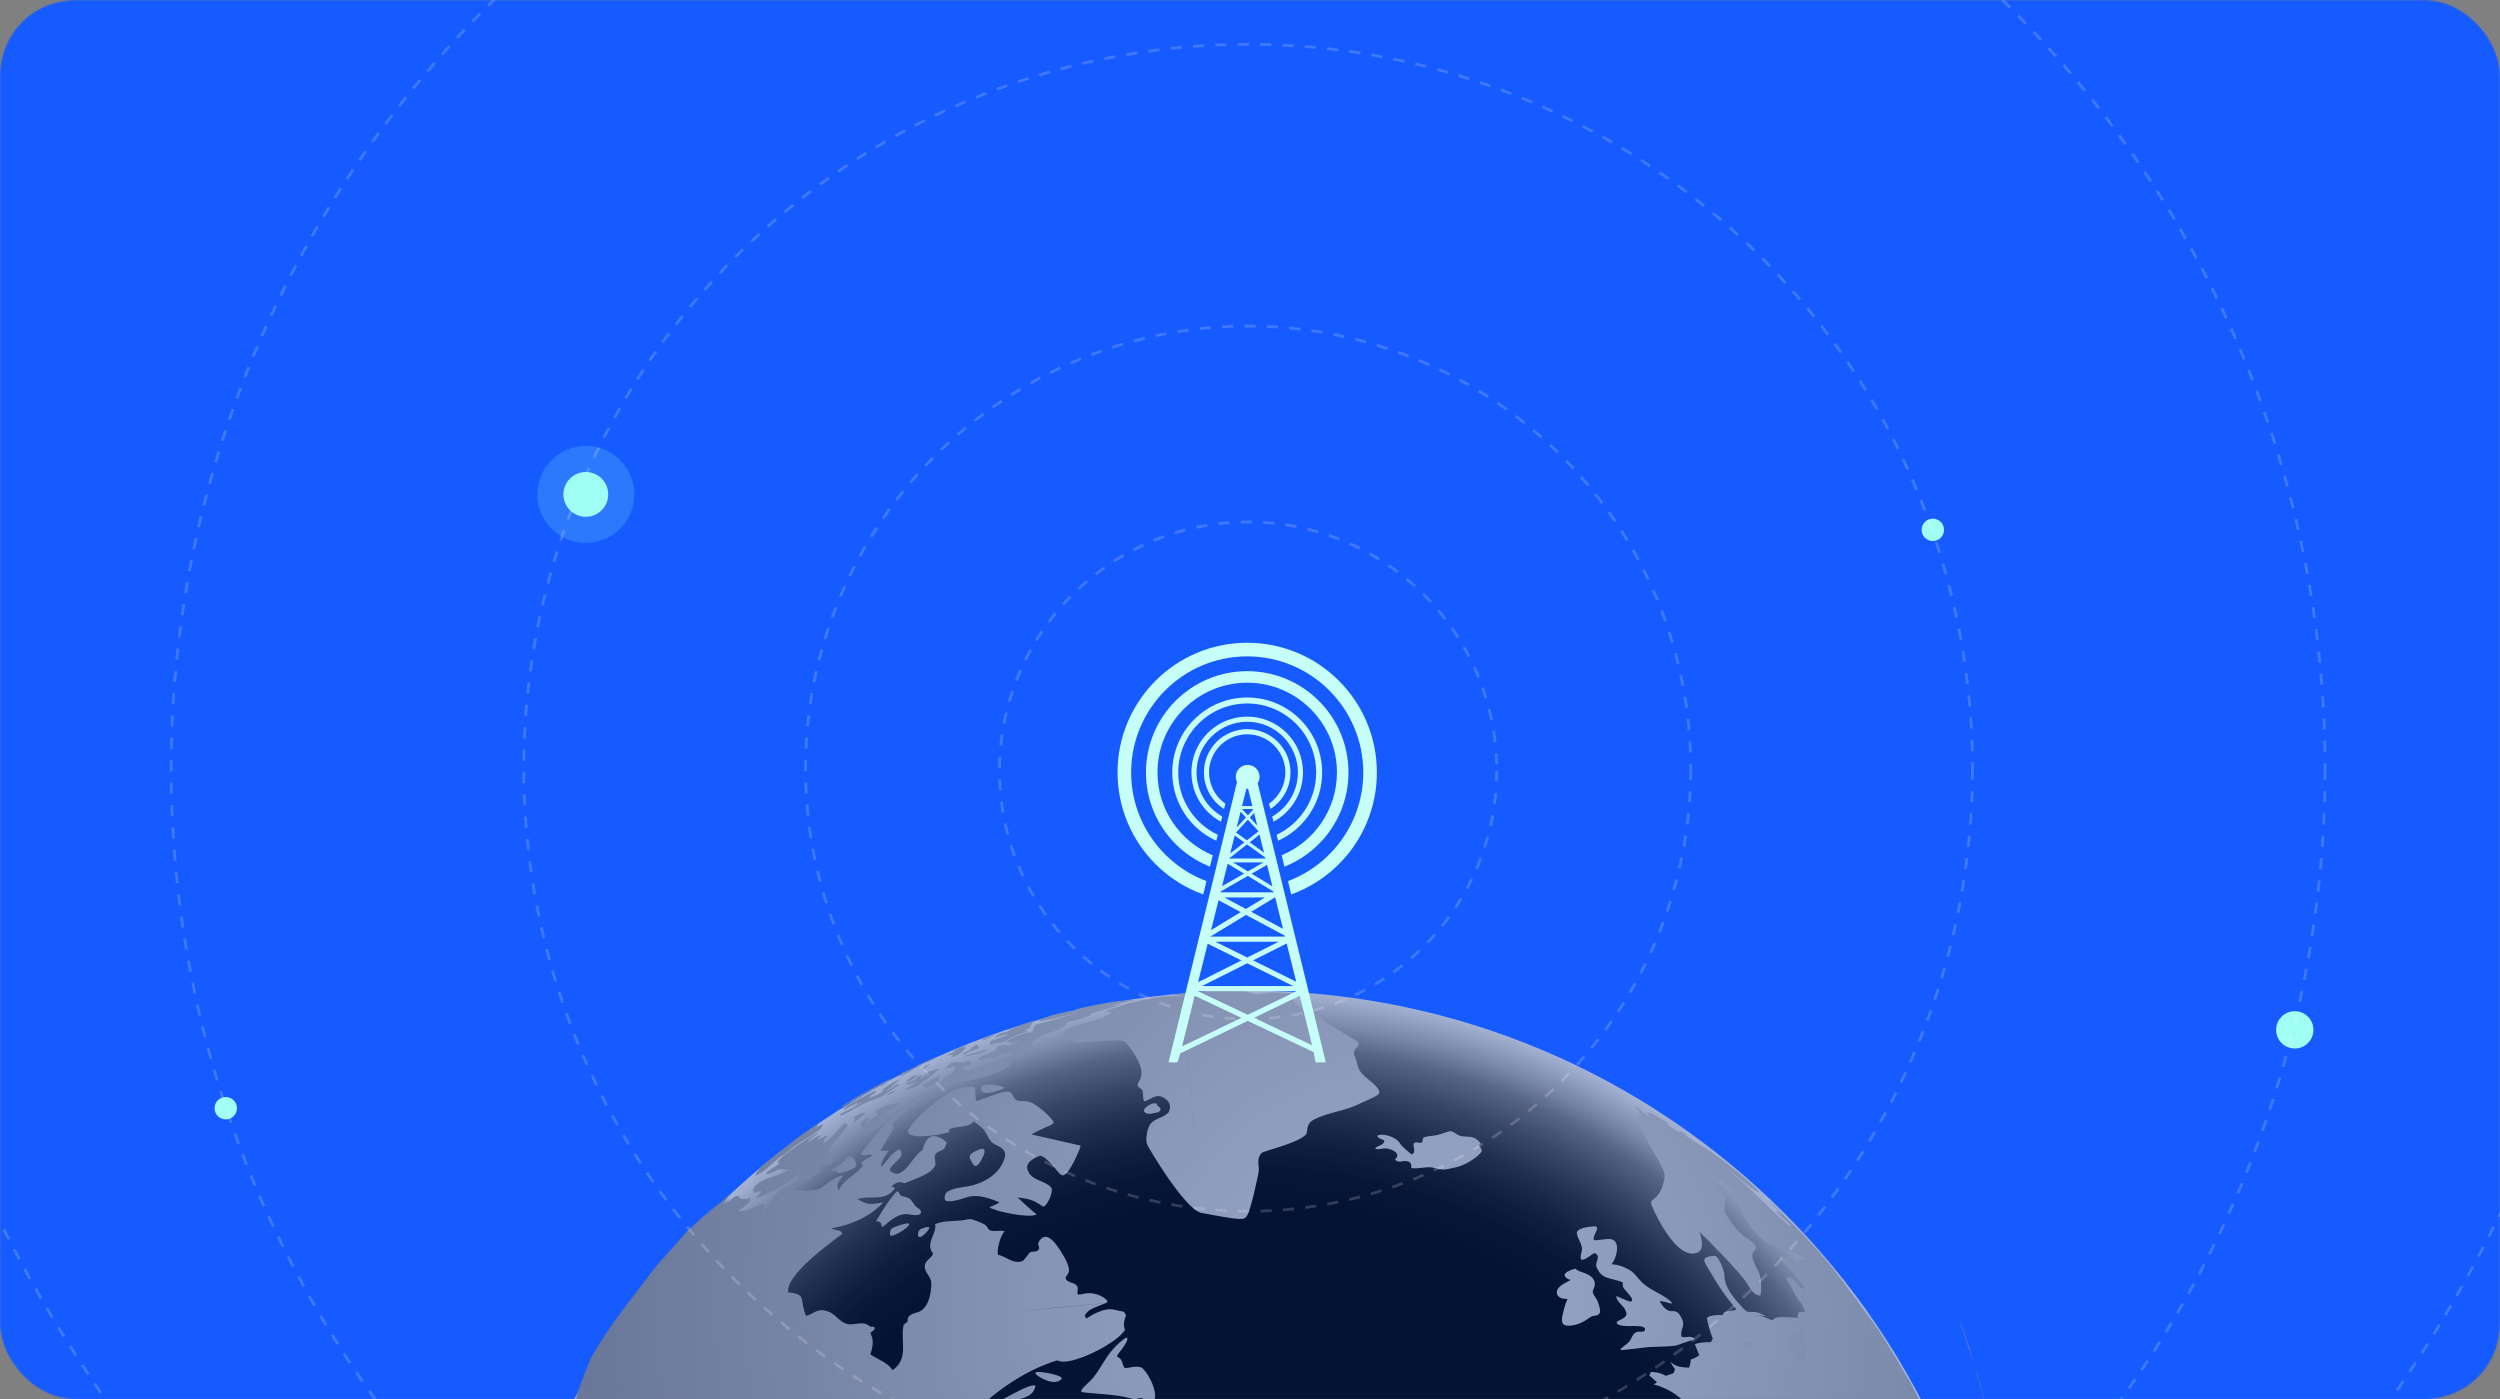 <svg width="1340" height="750" viewBox="0 0 1340 750" fill="none" xmlns="http://www.w3.org/2000/svg">
<rect x="0" y="0" width="1340" height="750" fill="#808080" stroke="none"/>
<mask id="mask0_590_1283" style="mask-type:alpha" maskUnits="userSpaceOnUse" x="0" y="0" width="1340" height="750">
<rect width="1340" height="750" rx="40" fill="#487FFF"/>
</mask>
<g mask="url(#mask0_590_1283)">
<rect width="1340" height="750" rx="40" fill="#155BFF"/>
<g opacity="0.8">
<path style="mix-blend-mode:color-dodge" d="M1075.4 937.699C1075.4 1162.31 893.309 1344.4 668.698 1344.4C444.088 1344.4 262 1162.31 262 937.699C262 713.088 444.084 531.004 668.698 531.004C893.312 531.004 1075.4 713.085 1075.4 937.696V937.699Z" fill="url(#paint0_radial_590_1283)"/>
<g style="mix-blend-mode:color-dodge">
<path d="M491.162 576.219C491.044 576.198 490.866 576.245 490.587 576.329C489.697 576.665 488.383 577.331 488.168 577.475C487.966 577.62 485.651 579.549 485.644 579.565C485.51 579.676 485.378 579.811 485.436 579.861C485.449 579.875 486.551 580.345 489.888 578.02C491.73 576.746 491.525 576.279 491.162 576.215V576.219Z" fill="url(#paint1_radial_590_1283)"/>
<path d="M485.776 574.108C485.682 574.048 485.604 574.122 485.517 574.155C484.949 574.37 483.696 574.965 483.481 575.096C483.229 575.244 483 575.516 483.084 575.573C483.195 575.644 483.743 575.459 484.243 575.187C484.482 575.063 485.715 574.28 485.776 574.108Z" fill="url(#paint2_radial_590_1283)"/>
<path d="M495.558 569.726C496.199 569.578 496.842 569.37 497.487 569.101C497.578 569.064 498.452 568.705 499.849 567.969C499.863 567.955 501.459 567.119 501.711 566.92C501.637 566.898 501.516 566.912 501.348 566.964C501.288 566.984 495.387 569.101 489.977 571.984L492.984 570.805C493.841 570.459 494.624 569.935 495.552 569.726H495.558Z" fill="url(#paint3_radial_590_1283)"/>
<path d="M489.257 573.312C489.227 573.301 489.183 573.285 489.153 573.281C489.281 573.164 489.348 573.11 491.549 572.179C492.305 571.86 493.34 571.423 493.895 571.134C493.989 571.08 494.127 571.003 494.207 570.932C494.063 570.953 493.871 570.983 493.737 571.023C487.278 573.113 482.248 576.454 481.391 577.21C481.905 577.314 488.807 573.947 489.19 573.651C489.17 573.533 489.227 573.422 489.257 573.312Z" fill="url(#paint4_radial_590_1283)"/>
<path d="M495.816 572.693C495.95 572.609 496.092 572.515 496.199 572.411C496.421 572.22 496.602 571.988 496.814 571.793C497.197 571.44 497.61 571.117 498 570.765C498.229 570.556 498.229 570.506 498.235 570.479C498.205 570.452 498.185 570.445 498.02 570.486C496.71 570.916 494.438 572.593 494.297 572.787C494.297 572.798 494.307 572.804 494.307 572.814C494.451 572.886 494.327 573.192 493.938 573.732C494.122 573.712 495.806 572.7 495.813 572.693H495.816Z" fill="url(#paint5_radial_590_1283)"/>
<path d="M479.649 584.589C479.515 584.569 479.374 584.62 479.239 584.653C478.654 584.825 478.14 585.073 478.14 585.073C476.601 585.839 474.807 587.177 474.699 587.342C474.699 587.348 474.713 587.365 474.719 587.382C474.995 587.368 477.895 586.219 479.108 585.345C479.552 585.026 479.965 584.63 479.649 584.586V584.589Z" fill="url(#paint6_radial_590_1283)"/>
<path d="M482.564 591.24C482.406 591.132 482.251 591.014 481.391 591.142C481.243 591.162 481.055 591.196 480.91 591.223C479.512 591.505 478.104 591.781 476.703 592.07C474.979 592.449 469.394 595.107 468.628 596.173C468.635 596.213 468.652 596.26 468.658 596.297C469.112 596.441 469.613 596.206 470.05 596.505C470.732 596.979 470.53 597.278 470.382 597.503C470.13 597.9 466.424 600.652 465.426 601.183C465.009 601.408 464.959 601.401 464.727 601.388C464.448 600.309 465.762 599.943 465.792 599.009C465.096 599.113 461.652 600.954 461.249 601.902C461.205 602.003 461.151 602.161 461.188 602.265C461.403 603.065 461.843 603.787 461.995 604.614C462.062 604.933 462.27 605.222 462.257 605.565C462.257 606.17 461.874 606.718 461.968 607.343C461.988 607.44 462.025 607.581 462.099 607.652C463.147 608.754 472.536 603.25 475.097 600.676C475.658 600.104 477.295 596.845 476.219 596.885C475.04 596.925 474.001 597.497 472.886 597.759C475.08 596.284 477.547 595.272 479.741 593.79C479.761 593.773 482.53 591.424 482.554 591.243L482.564 591.24Z" fill="url(#paint7_radial_590_1283)"/>
<path d="M455.624 590.84C459.704 589.012 463.155 586.125 467.151 584.163C464.455 585.861 463.043 586.783 462.913 586.928L476.607 579.125C476.882 578.967 477.292 578.732 477.696 578.215C477.548 578.174 477.326 578.248 477.178 578.305C474.254 579.613 454.868 590.027 450.738 593.421C452.802 593.158 454.095 591.482 455.843 590.631C455.786 590.695 455.695 590.779 455.628 590.836L455.624 590.84Z" fill="url(#paint8_radial_590_1283)"/>
<path d="M455.66 619.719C455.603 619.719 455.526 619.733 455.475 619.746C455.257 619.827 455.008 619.944 454.555 620.297C452.777 621.675 451.45 623.537 449.511 624.726C446.295 626.692 445.324 627.29 445.176 627.767C445.203 627.784 445.23 627.821 445.253 627.828C445.505 627.861 445.737 627.814 446.52 627.65C447.743 627.391 447.894 627.398 448.123 627.562C448.553 627.851 448.449 628.544 449.013 628.739C449.188 628.802 450.075 628.712 450.959 628.544C456.514 627.512 458.822 625.227 458.836 625.207C459.458 624.461 457.912 621.601 457.905 621.577C457.223 620.408 455.838 619.719 455.654 619.716L455.66 619.719Z" fill="url(#paint9_radial_590_1283)"/>
<path d="M463.454 596.277C463.326 596.267 463.061 596.277 462.499 596.425C459.515 597.224 457.385 599.069 457.277 599.338C457.291 599.355 457.304 599.372 457.321 599.378C457.617 599.385 457.912 599.231 458.208 599.355C458.272 599.563 458.292 599.597 458 600.195C457.818 600.555 457.365 601.526 457.976 601.344C458.981 601.045 461.942 598.441 462.274 598.145C463.692 596.882 464.042 596.327 463.45 596.277H463.454Z" fill="url(#paint10_radial_590_1283)"/>
<path d="M595.87 542.436C593.881 544.876 588.689 546.284 585.896 547.04C585.765 547.07 571.642 551.167 571.037 551.986C567.139 557.225 576.941 558.912 577.059 558.895C601.361 557.114 601.674 557.38 603.381 558.862C603.508 558.973 614.806 571.531 611.133 578.356C609.648 581.131 609.655 581.236 609.732 581.619C609.997 583.084 611.758 583.191 612.269 584.431C613.045 586.33 612.262 588.504 613.321 590.349C616.523 589.596 619.097 586.259 622.915 587.966C629.434 590.866 626.423 596.112 626.376 596.159C623.701 599.325 618.832 599.184 616.426 602.752C615.099 604.711 613.801 610.105 614.803 613.264C615.267 614.756 634.253 646.908 643.35 649.983C638.783 583.134 635.436 552.736 630.825 538.286C634.969 550.992 638.319 575.919 643.35 649.983C666.1 654.352 666.58 653.804 668.032 652.171C670.441 649.476 674.551 628.685 674.585 628.48C675.176 625.418 673.566 622.182 675.311 619.215C676.235 617.679 676.342 617.646 682.031 615.918C693.979 612.3 700.109 609.359 700.423 607.094C700.9 603.592 701.172 601.66 704.398 600.017C712.218 596.055 721.214 595.494 729.017 591.475C732.213 589.821 735.701 588.766 738.658 586.676C738.722 586.632 740.19 585.56 738.369 583.198C735.707 579.764 731.651 577.774 729.084 574.239C727.451 571.978 727.508 569.121 726.375 566.685C725.062 563.835 725.65 563.066 727.249 561.449C729.464 559.205 727.931 558.291 723.371 555.609C708.495 546.821 708.367 546.616 707.097 544.641C707.177 544.452 707.275 544.21 707.355 544.022C707.584 543.935 707.893 543.824 708.118 543.733C703.773 539.479 694.945 542.849 692.832 534.771C692.385 534.546 691.787 534.247 691.343 534.042C691.41 533.665 691.541 533.161 691.659 532.798C691.847 532.751 692.089 532.688 692.257 532.644C690.305 532.378 684.676 532.022 684.616 532.015C680.848 531.797 676.083 532.614 675.173 532.782C671.913 533.366 669.151 531.229 666.016 531.122C661.613 530.967 651.929 530.95 648.068 531.138C643.332 531.403 640.689 531.72 640.14 532.089C640.14 532.089 640.124 532.089 640.11 532.096C634.955 532.376 631.146 532.753 628.681 533.225H628.665C628.594 533.242 628.493 533.182 628.449 533.269C628.46 533.303 628.493 533.289 628.513 533.292C628.591 533.306 628.681 533.316 628.762 533.329C631.773 533.551 633.731 533.777 634.636 534.008C634.385 534.035 632.577 534.022 629.212 533.968C627.142 533.944 626.369 533.934 623.916 534.166C605.783 536.192 592.758 542.036 592.627 542.097C593.053 542.325 594.133 542.438 595.867 542.436H595.87Z" fill="url(#paint11_radial_590_1283)"/>
<path d="M527.251 619.108C528.179 616.641 527.769 615.525 526.038 615.798C525.988 615.808 520.816 617.179 519.858 619.487C519.321 620.815 521.478 624.266 522.338 624.804C524.449 626.148 527.224 619.185 527.251 619.108Z" fill="url(#paint12_radial_590_1283)"/>
<path d="M564.094 545.83C562.948 546.304 561.769 546.714 560.589 547.147C564.316 546.274 576.333 542.974 578.272 542.426C570.224 545.098 563.862 547.208 557.078 548.646C555.495 548.982 555.018 549.362 554.406 549.832C554.406 550.296 553.754 552.601 552.601 553.657C549.013 552.571 539.697 557.968 539.335 558.281C540.158 558.643 541.126 558.492 541.912 558.976C541.875 559.094 541.815 559.258 541.784 559.383C542.984 559.225 543.438 559.174 547.42 557.699C540.564 561.433 539.768 560.545 539.24 559.961C534.045 560.085 533.743 562.061 533.608 563.012C530.658 564.958 526.817 565.163 524.199 567.74C524.266 567.854 524.371 567.999 524.451 568.11C525.278 568.153 525.869 568.18 531.286 567.118C535.282 566.325 538.824 563.493 543.219 564.46C543.004 564.976 542.59 565.466 541.976 565.932C544.899 566.514 554.251 561.977 553.401 559.668C553.092 559.578 552.669 559.477 552.349 559.406C553.045 558.425 559.228 554.503 560.63 554.174C568.98 552.161 571.91 549.026 571.988 548.32C571.86 548.28 571.692 548.223 571.558 548.172C579.297 546.153 582.825 545.229 585.228 543.639C584.813 543.61 584.158 543.675 583.262 543.834C583.343 543.807 600.78 538.38 601.677 538.115C597.167 538.76 596.892 538.793 595.188 538.914C599.516 537.762 603.962 537.11 608.307 536.001C604.107 536.011 597.114 536.875 597.063 536.888C596.892 536.908 580.086 539.778 576.46 541.173C576.608 541.384 576.897 541.616 577.139 541.72C576.437 541.932 575.839 542.12 574.071 541.902C572.841 541.751 558.395 545.262 556.91 547.053C557.652 547.403 557.84 547.487 564.104 545.837L564.094 545.83Z" fill="url(#paint13_radial_590_1283)"/>
<path d="M496.501 574.935C496.168 575.409 495.957 575.953 495.59 576.387C495.066 576.988 494.999 577.042 493.201 578.436C493.379 577.993 493.614 577.408 493.799 576.961C493.87 576.736 494.014 576.521 494.014 576.266C493.866 576.192 492.401 576.346 490.886 577.912C491.05 577.912 491.225 577.899 491.39 577.889C491.39 577.936 491.39 578.006 491.38 578.05C489.636 579.522 487.31 579.76 485.388 580.849C485.684 581.004 485.986 580.661 486.295 580.856C486.13 581.19 486.056 581.389 486.074 581.454C486.295 581.524 488.269 580.946 491.995 579.72C490.234 580.698 485.543 583.289 485.18 584.448C485.203 584.478 485.223 584.509 485.23 584.526C485.254 584.536 491.558 582.197 492.354 581.76C492.715 581.558 494.081 580.422 496.454 578.352C496.477 578.403 496.565 578.557 496.44 578.9C496.434 578.93 496.41 578.964 496.39 578.991C497.479 577.956 499.457 576.251 502.325 573.876C503.249 573.117 503.316 573.06 503.454 572.814C503.265 572.77 503.054 572.772 502.819 572.821C502.775 572.831 497.217 574.475 496.656 574.807C496.598 574.837 496.528 574.881 496.498 574.928L496.501 574.935Z" fill="url(#paint14_radial_590_1283)"/>
<path d="M557.451 619.517C560.046 619.299 565.765 626.504 565.825 626.581C567.186 628.355 568.608 630.193 569.895 629.952C573.477 629.276 578.824 615.603 578.874 615.465C579.008 615.045 579.133 614.46 579.099 614.016L552.925 608.082C553.657 607.507 554.356 606.973 560.647 604.177C563.409 602.957 564.784 602.342 564.696 601.623C564.481 599.751 555.287 591.041 550.825 590.319C548.842 590.003 546.742 590.604 544.826 589.66C542.79 588.662 543.042 585.355 540.253 585.14C537.692 584.935 532.181 587.012 528.159 588.528C524.072 590.063 524.035 590.057 523.393 590.02C523.128 589.361 522.832 588.682 522.594 582.734C520.94 582.079 515.765 582.959 514.226 583.242C506.349 585.097 482.867 604.779 487.282 607.786C491.658 610.777 506.726 607.699 508.752 606.718C508.45 605.457 508.255 604.624 514.824 603.905C520.399 603.3 521.226 601.946 521.78 601.049C523.135 601.764 526.724 604.873 526.744 604.896C528.659 606.946 529.466 609.725 531.257 611.869C533.515 614.568 538.71 614.275 538.761 619.228C538.761 619.336 537.635 630.445 522.15 635.086C517.516 636.471 512.489 636.205 508.093 638.547C506.148 639.576 506.087 642.856 506.642 643.343C507.489 644.106 510.231 644.442 518.37 641.689C522.516 640.285 528.276 641.202 535.649 644.442C535.051 645.071 533.265 645.943 530.292 647.056C532.732 649.21 551.644 653.145 555.506 651.008C555.403 650.618 555.024 650.264 554.37 649.946C554.036 649.785 551.067 647.092 545.461 641.868C552.021 642.577 554.094 643.417 557.824 645.944C558.55 646.441 559.071 646.797 559.427 646.69C561.534 646.038 565.049 638.101 563.352 636.34C559.686 632.526 552.851 633.023 550.757 627.065C549.033 622.165 557.364 619.521 557.455 619.517H557.451Z" fill="url(#paint15_radial_590_1283)"/>
<path d="M471.922 582.237C472.147 582.412 473.626 581.706 474.808 580.963C475.047 580.812 475.46 580.547 475.534 580.443C475.528 580.436 475.511 580.426 475.507 580.426C475.447 580.433 475.39 580.446 475.326 580.473C474.782 580.678 471.952 581.995 471.922 582.237Z" fill="url(#paint16_radial_590_1283)"/>
<path d="M616.729 596.969L620.725 596.172C620.725 596.172 621.766 595.712 622.028 594.959C622.19 594.479 622.015 594.166 621.844 593.897C621.487 593.299 620.768 593.108 620.338 592.58C620.073 592.251 620.056 591.935 620.056 591.757C620.056 591.703 620.036 591.629 619.992 591.592C619.992 591.592 619.481 591.253 618.07 591.417C616.279 591.8 611.167 594.774 613.957 596.482C614.562 596.855 615.62 597.177 616.729 596.965V596.969Z" fill="url(#paint17_radial_590_1283)"/>
<path d="M538.35 583.161C538.38 583.148 538.407 583.114 538.434 583.094C538.017 582.459 532.453 580.806 528.339 581.437C524.734 582.039 525.86 584.468 526.706 585.161C529.445 587.395 538.259 583.208 538.35 583.161Z" fill="url(#paint18_radial_590_1283)"/>
<path d="M510.262 564.427C509.126 564.857 507.244 565.643 506.848 565.939C507.032 565.922 507.204 565.862 507.365 565.808C509.139 565.237 510.894 565.374 510.894 565.381C510.732 566.01 509.865 565.989 509.717 566.635C509.946 566.937 512.96 565.717 513.172 565.606C514.257 565.028 517.766 561.98 517.766 561.369C517.299 561.214 516.926 561.617 516.482 561.611C516.879 560.838 517.853 560.882 518.35 560.253C518.297 560.237 518.191 560.252 518.034 560.297C514.882 561.325 510.709 563.237 510.191 563.587C510.894 563.788 511.515 563.278 512.204 563.335C512.298 563.597 511.932 563.802 510.262 564.427Z" fill="url(#paint19_radial_590_1283)"/>
<path d="M495.1 581.121C494.34 581.655 494.085 581.84 495.254 582.559C496.256 583.181 498.776 582.617 500.937 580.775C502.173 579.713 504.714 577.112 503.548 577.005C503.407 576.998 503.208 577.038 503.067 577.072C501.054 577.626 495.439 580.889 495.1 581.121Z" fill="url(#paint20_radial_590_1283)"/>
<path d="M529.451 562.32C529.437 562.296 529.407 562.266 529.4 562.249C529.309 562.256 529.199 562.28 529.125 562.3C529.044 562.327 528.946 562.347 528.873 562.374C527.253 562.858 525.687 563.493 524.081 563.98C522.219 564.544 520.297 564.917 518.435 565.495C517.111 565.909 516.295 566.194 516.016 566.366C516.52 566.483 521.943 565.59 524.857 564.773C526.309 564.36 526.994 564.094 528.967 562.713C529.138 562.595 529.309 562.474 529.454 562.316L529.451 562.32Z" fill="url(#paint21_radial_590_1283)"/>
<path d="M515.977 565.159C516 565.173 516.014 565.199 516.03 565.213C516.628 565.142 522.2 562.814 523.8 562.061C524.509 561.732 524.646 561.597 524.667 561.298C524.667 560.945 524.139 561.106 524.119 560.774C524.119 560.619 524.22 560.451 524.119 560.287C524.119 560.266 524.112 560.243 524.089 560.223C524.089 560.223 524.021 560.122 523.853 560.071C523.578 559.984 523.45 560.024 523.104 560.129C522.902 560.213 522.6 560.354 522.254 560.606C521.031 561.463 520.227 562.854 518.762 563.398C516.944 564.064 516.333 564.292 515.98 565.163L515.977 565.159Z" fill="url(#paint22_radial_590_1283)"/>
<path d="M528.899 556.789C532.834 554.826 532.858 554.782 532.915 554.675C532.77 554.658 532.633 554.715 532.508 554.745C532.471 554.759 528.54 556.019 527.39 556.574C526.073 557.229 526.523 557.672 526.523 557.672C526.796 557.814 527.713 557.373 528.896 556.789H528.899Z" fill="url(#paint23_radial_590_1283)"/>
<path d="M537.396 554.964C539.09 554.456 539.608 554.319 540.172 554.547C540.172 554.604 540.152 554.678 540.128 554.742C539.638 555.044 539.083 555.229 537.413 555.764C532.863 557.212 531.704 557.729 531.415 557.914C530.393 558.549 530.299 559.759 530.733 559.957C530.818 559.991 531.829 559.729 533.767 559.171C534.923 558.835 536.163 559.114 537.319 558.691C540.132 557.679 542.534 555.844 545.246 554.631C546.947 553.882 548.808 553.66 550.455 552.827C550.573 552.769 550.724 552.665 550.811 552.575C550.753 552.516 550.314 552.395 549.494 552.212C549.474 552.175 549.467 552.128 549.443 552.094C549.716 551.919 550.011 551.795 550.3 551.657C552.626 550.568 552.639 550.478 552.683 550.239C552.431 550.179 552.149 550.252 551.93 550.061C552.286 549.56 553.17 549.406 552.985 548.555C553.489 547.971 554.279 547.762 554.74 547.134C554.592 547.134 554.38 547.114 554.242 547.137C551.423 547.84 541.187 551.681 540.186 552.329C540.733 552.42 541.221 552.175 541.748 552.094C540.985 552.732 538.885 553.213 537.978 553.411C534.866 554.117 533.297 555.888 533.283 555.905C533.606 556.093 537.01 555.078 537.396 554.964Z" fill="url(#paint24_radial_590_1283)"/>
<path d="M504.948 581.259C505.207 581.256 533.707 578.329 541.258 570.838C543.311 568.809 538.257 568.513 538.203 568.513C535.578 568.442 522.779 572.858 520.12 573.933C517.755 574.891 515.9 572.686 516.401 572.115C516.626 571.86 517.005 571.735 517.882 571.483C522.5 570.183 520.215 568.718 519.717 568.694C518.511 568.63 517.483 569.346 516.33 569.484C514.976 569.649 513.672 569.145 512.328 569.286C511.931 569.329 510.574 569.507 509.723 569.729C509.014 570.018 506.78 572.354 506.8 572.922C507.378 572.905 507.421 572.905 508.557 572.518C509.828 572.075 511.592 571.47 511.958 571.709C512.67 572.172 510.395 575.072 510.281 575.193C508.89 576.49 506.934 576.978 505.654 578.436C503.154 581.292 504.162 581.276 504.952 581.259H504.948Z" fill="url(#paint25_radial_590_1283)"/>
<path d="M1075.39 933.361C1074.75 922.016 1074.21 906.86 1073.04 895.559C1072.54 892.158 1072.08 889.047 1071.65 886.13C1068.93 877.151 1068.69 875.709 1063.36 843.943C1063.43 844.061 1063.52 844.232 1063.58 844.35C1054.89 815.529 1050.48 800.421 1050.34 799.028C1050.4 799.098 1050.45 799.156 1050.51 799.219C1045.93 785.69 1043.8 781.073 1037.58 767.601L1023.65 740.331C1019.81 735.254 1015.36 730.768 1008.8 726.57C1014.92 730.462 1019.84 734.931 1023.65 740.331C1018.28 731.564 1011.41 719.709 1005.7 711.173C981.236 677.781 980.769 677.139 965.604 660.821L949.406 644.428L949.366 644.378C948.751 643.817 948.15 643.266 947.521 642.731C948.22 643.676 948.486 644.032 955.22 651.015C953.997 650.316 952.962 649.372 951.823 648.562C953.714 652.009 957.125 653.945 959.787 656.633C959.602 656.761 959.35 656.926 959.175 657.053C947.871 647.836 938.253 636.753 926.838 627.67C932.544 631.219 937.04 636.478 943.247 639.334C941.788 636.679 924.442 621.675 913.016 614.779C904.814 609.823 903.923 608.993 903.059 608.196C903.533 608.344 904.141 608.576 904.585 608.788C903.688 608.062 903.187 607.659 900.899 606.288C900.724 606.429 900.489 606.617 900.307 606.758C899.578 606.479 898.18 605.948 892.709 602.235C893.2 602.423 893.842 602.652 894.336 602.793C893.405 600.609 883.388 596.018 882.642 595.8C882.951 596.566 883.661 597.599 884.772 598.898C881.287 597.685 879.533 594.012 876.072 592.775C876.724 594.358 878.448 595.104 879.113 596.667C878.275 598.504 877.926 599.981 878.065 601.099C878.394 603.613 886.459 617.814 886.533 617.938C892.548 627.179 892.309 630.405 892.266 630.748C891.486 636.474 889.52 640.463 886.368 642.715C884.638 643.961 884.671 644.563 885.605 646.828C885.733 647.134 898.352 676.675 910.009 671.281C913.752 669.541 911.887 663.354 910.983 660.37C911.948 661.066 932.809 681.81 936.704 688.356C938.552 691.468 940.306 694.401 943.509 694.418C944.157 693.255 944.48 685.056 942.46 681.296C937.81 672.676 938.885 671.698 941.224 669.537C941.308 667.464 941.062 666.688 935.01 662.686C932.217 660.837 928.923 656.853 925.131 650.733C922.963 647.234 926.552 642.825 923.346 639.495C917.768 633.695 914.895 630.629 914.727 630.298C914.579 629.979 914.404 629.542 914.253 629.219C914.381 629.021 914.549 628.762 914.676 628.574C917.785 629.606 928.179 636.478 928.941 638.628C928.683 638.655 928.343 638.682 928.091 638.712C933.468 650.713 938.699 659.08 943.784 663.811C950.441 670.015 960.563 669.07 967.264 675.21C966.104 675.045 965.136 674.41 964.071 674.003C963.876 674.121 963.618 674.282 963.419 674.403C963.826 675.203 964.374 675.912 964.854 676.668C960.97 675.549 957.256 673.859 953.207 673.335C957.623 679.41 963.933 683.95 967.375 690.816C963.03 690.648 962.727 684.32 958.036 684.686C957.902 684.905 957.72 685.2 957.569 685.419C957.619 685.496 962.868 695.134 963.409 695.816C964.125 696.713 967.674 701.277 967.425 703.306C965.648 703.145 964.588 703.108 964.243 703.195C963.873 704.019 963.745 704.929 963.399 705.759C963.53 705.941 963.718 706.179 963.853 706.361L963.765 706.347C955.573 705.774 951.45 705.881 951.396 706.67C950.892 706.983 950.213 707.396 949.695 707.712C947.155 706.24 943.919 705.329 940.535 704.634L946.463 705.672C945.465 704.919 942.796 702.92 938.008 703.152C936.381 703.232 936.005 703.253 931.431 698.01C928.071 694.163 924.116 688.564 924.321 683.759C924.398 681.773 921.404 673.395 919.173 673.153C918.9 673.147 912.526 673.11 913.625 676.221C914.092 677.555 922.268 691.837 928.071 698.538C930.427 701.246 930.538 701.613 930.598 701.787C930.302 702.11 930.242 702.181 928.494 702.513C927.268 702.725 925.618 702.997 924.385 703.192C924.018 703.696 923.541 704.372 923.175 704.872C918.836 704.747 916.073 705.265 914.888 706.428C915.221 708.213 915.842 711.516 918.023 717.575C917.708 718.136 917.291 718.868 916.975 719.423C913.352 719.34 910.518 719.678 908.473 720.438C908.491 720.635 909.277 722.644 910.832 726.466C909.572 727.33 907.717 728.244 906.249 728.714C906.215 730.055 905.862 731.86 905.294 733.083C899.027 732.77 898.022 732.021 895.294 730.025C895.966 731.231 896.974 732.767 897.787 733.873C897.595 734.484 897.327 735.311 897.135 735.926C895.878 736.46 894.154 737.092 892.827 737.418C890.802 736.116 888.157 735.424 884.893 735.341C884.634 735.912 884.278 736.679 884.023 737.253C885.246 738.329 886.879 739.774 888.116 740.862C887.612 741.222 886.929 741.702 886.429 742.062C915.789 750.214 911.178 779.712 911.014 779.978C897.337 779 884.157 774.91 870.554 773.526C871.226 774.702 872.278 776.177 873.185 777.172C873.165 777.528 874.687 813.975 879.372 815.353C878.527 822.849 878.027 826.941 877.87 827.628C887.373 826.889 889.352 826.734 893.432 827.659C894.476 831.942 895.027 834.129 895.085 834.218L917.355 826.832C923.501 826.059 925.047 818.273 921.727 813.031C925.272 798.389 925.447 798.319 934.614 794.71C934.701 786.833 935.075 782.622 935.736 782.078C939.98 778.543 943.29 784.192 947.262 784.208C950.882 777.787 953.886 773.62 959.545 778.499C959.827 778.738 990.897 814.425 993.962 824.426C996.271 831.977 995.206 832.131 982.086 833.929C984.654 838.288 992.598 845.173 992.658 845.203C993.781 841.648 991.566 838.22 992.228 834.682C992.82 834.752 993.596 834.863 994.174 834.941C995.82 832.494 996.482 829.571 998.008 827.071C996.704 822.534 996.073 819.445 996.113 817.802C996.704 817.651 997.494 817.44 998.095 817.285C998.889 818.374 999.947 819.822 1000.76 820.894C1000.32 818.761 996.599 813.482 989.587 805.056C989.738 804.455 989.93 803.645 990.067 803.033C985.128 800.832 981.216 799.095 968.043 772.168C968.668 771.17 969.959 770.081 971.061 769.658L1000.93 804.754C1001.01 804.87 1004 813.453 1009.93 830.502L1019.39 852.186C1019.57 850.93 1019.67 849.246 1019.67 847.982C1019.66 842.831 1017.69 838.062 1016.69 833.099C1014.54 822.366 1013.99 816.599 1015.04 815.8C1017.92 816.418 1023.96 820.017 1025.23 824.701C1025.84 823.603 1026.54 822.067 1026.95 820.881C1027.59 820.837 1028.44 820.787 1029.07 820.75C1031.03 806.085 1020.56 793.406 1022.38 778.768C1023.45 778.391 1025.14 778.489 1026.17 778.963C1025.91 779.5 1025.57 780.233 1025.32 780.774C1027.17 782.931 1027.92 783.489 1030.08 784.783C1030.49 786.504 1030.47 788.698 1030.01 791.366C1031.93 793.53 1032.82 796.329 1034.48 798.648C1041.55 794.562 1031 787.344 1033.09 781.379C1036.24 780.707 1036.78 781.745 1037.69 784.175C1037.38 784.743 1036.96 785.499 1036.65 786.07C1037.39 787.244 1038.3 789.935 1039.37 794.142C1039.03 794.649 1038.56 795.331 1038.21 795.839C1043.31 808.393 1054.83 818.175 1054.36 833.146C1053.85 833.435 1053.13 833.838 1052.59 834.127C1046.5 830.041 1046.82 816.532 1036.93 819.12C1036.84 820.289 1036.23 821.879 1035.43 822.729C1034.25 822.336 1032.66 821.882 1031.46 821.61C1031.72 822.729 1032.52 824.147 1033.36 824.94C1031.08 826.872 1028.02 825.699 1025.57 826.926C1025.37 828.267 1025.26 830.092 1025.31 831.446C1025.88 831.614 1026.63 831.836 1027.19 831.997C1028.18 839.497 1030.01 853.453 1039.26 861.236C1039.69 860.799 1040.26 860.218 1040.69 859.784C1040.67 859.176 1040.64 858.369 1040.61 857.765C1043.62 860.285 1044.61 864.502 1048.11 866.616C1048.54 865.45 1048.92 863.807 1049.03 862.567C1049.87 863.427 1051.25 864.378 1052.37 864.825C1053.9 893.227 1054.14 897.592 1051.03 905.257C1046.95 904.921 1046.28 904.038 1044.97 900.039C1043.85 900.069 1042.28 900.691 1041.5 901.504C1027.93 900.506 1029.17 880.773 1014.99 880.542C1012.35 885.253 1014.44 890.71 1012.62 895.546C1012.03 895.784 1011.27 896.094 1010.68 896.332C1007.75 894.178 976.609 865.853 974.381 862.157C973.692 861.004 974.62 858.917 975.339 857.781C976.47 855.982 976.603 849.492 975.739 838.311C972.358 836.083 971.666 835.714 969.629 834.615C967.804 836.006 963.091 835.829 955.492 834.084C954.544 835.001 953.385 836.359 952.7 837.498C937.91 831.735 925.947 847.939 911.249 842.851C909.629 842.71 909.347 842.696 909.061 842.693C904.894 843.537 903.483 843.822 898.96 838.409C898.147 837.841 898.116 837.841 898.096 837.841C897.542 838.335 896.728 838.929 896.261 839.507C893.492 842.891 895.586 847.683 892.887 851.087C889.514 855.322 883.196 855.244 880.088 859.848C879.153 861.209 879.594 863.652 879.513 865.295C878.89 877.207 876.976 883.937 873.77 885.485C869.452 887.575 862.012 893.331 861.108 894.806C858.426 899.115 838.711 933.324 838.711 933.351C837.898 942.487 843.953 950.19 844.104 959.122C844.235 966.625 833.536 970.181 836.92 978.867C841.984 991.879 849.017 1003.95 855.026 1016.51C857.549 1021.78 876.502 1039.89 880.098 1039.55C897.935 1037.87 915.16 1031.16 933.428 1033.12C934.019 1033.18 934.715 1033.68 935.168 1034.06C938.461 1036.82 936.109 1041.79 939.325 1044.58C942.477 1047.33 946.59 1045.97 950.132 1047.08C951.696 1051.82 951.507 1056.46 949.564 1061.02C980.275 1066.7 999.645 1071.86 1013.64 1078.68C999.86 1071.97 979.953 1066.64 949.564 1061.02C944.165 1073.71 941.881 1081.86 942.712 1085.48C944.668 1094.05 947.346 1105.8 936.375 1131.58C931.324 1143.45 921.659 1152.17 914.999 1162.93C908.799 1172.94 908.093 1185.1 902.357 1195.3C880.057 1234.99 879.416 1235.65 875.833 1239.34C873.407 1241.83 872.066 1243.21 869.553 1248.95C880.975 1252.49 894.413 1243.34 898.829 1240.33L916.525 1227.86L938.908 1210.02C943.962 1204.74 946.97 1197.87 952.374 1192.87C958.56 1187.15 966.81 1184.39 972.919 1178.56C987.5 1164.6 1001.05 1136.9 1002.45 1133.45C1008.1 1119.66 1027.41 1098.56 1033.13 1092.48C1042.13 1082.5 1054.21 1056.29 1057.22 1046.03C1055.69 1045.53 1053.58 1045.56 1050.9 1046.13C1050.3 1045.29 1050.63 1039.4 1051.88 1028.47C1052.58 1022.39 1051.21 1016.41 1051.1 1010.36C1050.79 994.665 1053.84 979.066 1052.44 963.342L1048.28 913.83C1048.94 914.858 1049.62 917.757 1050.31 922.527C1051.37 921.66 1052.24 919.889 1052.56 918.558C1062.71 955.922 1051.95 993.388 1053.15 1030.79C1055.88 1029.51 1057.85 1029.01 1059.07 1029.28C1066.3 1013.7 1070.08 1004.9 1070.43 1002.89C1070.33 1003.56 1070.2 1004.44 1070.09 1005.11C1070.33 1003.88 1070.63 1002.24 1070.83 1001L1071.04 999.628L1072.23 990.992C1072.72 987.04 1073.33 982.097 1074.25 968.662C1074.23 969.371 1074.22 970.04 1074.19 970.681C1074.71 959.048 1075.48 944.507 1075.41 933.357L1075.39 933.361ZM1072.85 976.666C1072.32 975.537 1072.25 970.286 1072.63 960.913C1072.37 963.883 1072.16 966.024 1071.99 967.334C1070.93 936.882 1071.38 934.097 1072 930.242C1073.78 932.924 1074.51 955.445 1074.24 968.406C1073.66 973.719 1073.44 974.556 1072.85 976.666H1072.85Z" fill="url(#paint26_radial_590_1283)"/>
<path d="M1064.03 752.594C1064.16 753.098 1064.33 753.77 1064.44 754.284L1066.47 763.36C1066.44 763.219 1066.4 763.051 1066.36 762.917C1067.08 768.307 1068.14 773.637 1069.2 778.97C1066.09 759.032 1064.95 754.936 1060.34 738.329C1059.51 735.755 1058.73 733.345 1058 731.073C1062.77 747.372 1062.93 748.04 1064.94 756.626C1064.65 755.279 1064.34 753.941 1064.04 752.597L1064.03 752.594Z" fill="url(#paint27_radial_590_1283)"/>
<path d="M1056.76 726.863C1056.95 727.384 1057.15 727.901 1057.36 728.405C1056.76 726.453 1055.96 724.554 1055.54 722.541C1055.77 723.176 1055.99 723.822 1056.2 724.474L1051.37 710.168L1051.42 710.356C1050.83 708.787 1050.69 708.458 1050.51 708.219C1052.41 713.861 1054.74 721.009 1058 731.073C1057.62 729.77 1057.21 728.392 1056.76 726.866L1056.76 726.863Z" fill="url(#paint28_radial_590_1283)"/>
<path d="M840.204 696.354C840.174 696.461 840.117 696.599 840.053 696.7C838.524 699.68 837.422 705.373 837.415 705.427C837.029 707.715 837.163 708.804 837.926 709.742C839.233 711.311 845.288 710.649 849.694 707.823C850.813 707.107 851.831 706.277 853.017 705.679C854.402 704.987 856.25 705.494 857.322 703.995C857.924 703.152 857.675 701.186 856.596 698.175C856.042 696.639 855.383 695.692 854.688 694.69C853.542 692.993 853.468 692.382 854.237 690.614C854.56 689.861 855.101 688.594 854.688 687.018C854.271 685.462 853.078 684.38 852.134 683.752C851.67 683.433 851.005 683.066 850.487 682.821C849.089 682.156 847.557 681.823 846.152 681.185C845.131 680.714 844.768 680.341 844.603 680.153C844.475 680.025 844.455 680.005 844.324 680.012C843.938 680.106 834.784 682.388 840.54 685.597C840.903 685.802 841.111 685.919 841.921 685.983C841.71 686.195 841.34 686.356 841.088 686.484C837.294 688.339 836.397 689.256 835.526 690.144C834.911 690.769 834.239 691.857 834.505 693.517C834.74 694.116 835.059 694.949 836.548 695.685C837.704 696.259 839.004 696.031 840.201 696.347L840.204 696.354Z" fill="url(#paint29_radial_590_1283)"/>
<path d="M459.954 588.84C459.954 588.84 459.981 588.817 459.988 588.81C459.981 588.81 459.981 588.817 459.967 588.817C459.077 589.284 451.788 593.508 451.422 593.992C451.788 593.988 452.178 593.988 459.954 588.84Z" fill="url(#paint30_radial_590_1283)"/>
<path d="M959.567 723.123C960.282 723.902 961.808 723.519 962.097 724.907C962.362 726.161 961.865 727.441 962.211 728.684C962.5 729.706 963.219 729.891 963.528 729.965C964.365 730.173 968.606 728.812 968.7 725.404C968.71 725.025 968.65 724.514 968.606 724.134C968.398 722.716 967.867 721.372 967.652 719.954C967.443 718.432 967.537 716.892 967.319 715.38C966.973 712.984 966.113 712.702 965.262 712.611C963.901 712.648 960.585 713.905 959.409 716.089C958.71 717.376 958.538 722.014 959.567 723.119V723.123Z" fill="url(#paint31_radial_590_1283)"/>
<path d="M938.449 722.451C938.472 722.437 940.176 720.518 940.179 720.424C940.337 719.735 939.131 719.157 937.024 718.919C934.736 718.697 931.073 719.184 932.501 720.834C933.294 721.748 936.288 723.015 937.525 722.955C937.945 722.931 938.153 722.736 938.449 722.447V722.451Z" fill="url(#paint32_radial_590_1283)"/>
<path d="M418.891 619.457C418.928 619.501 418.992 619.565 419.032 619.608C419.183 619.591 419.388 619.511 419.52 619.417C421.848 617.817 423.858 615.821 426.176 614.201C430.367 611.284 434.877 608.855 439.013 605.844C439.652 605.373 440.376 604.378 441.187 602.857C441.157 602.783 441.114 602.678 441.083 602.604C439.625 602.91 438.556 603.928 437.296 604.601C438 603.989 438.407 603.437 438.519 602.944C438.466 602.92 438.402 602.88 438.351 602.853C438.203 602.893 438.005 602.947 437.857 603.008C434.418 604.45 425.119 611.402 409.959 623.862C407.976 625.496 406.407 626.786 404.777 630.194C404.838 630.22 404.929 630.257 404.979 630.281C410.426 627.717 414.244 623.049 418.891 619.46V619.457Z" fill="url(#paint33_radial_590_1283)"/>
<path d="M450.781 597.88C451.342 597.937 453.16 596.922 454.924 595.937C461.951 591.989 465.55 590.446 465.563 590.436C467.828 589.566 470.194 588.951 472.361 587.822C474.085 586.928 480.591 582.391 480.648 582.348C481.908 581.474 481.992 581.323 482.134 581.081C481.223 581.017 480.174 581.598 480.161 581.608C478.168 582.734 476.448 584.293 474.462 585.439C476.918 583.003 479.795 581.044 482.187 578.534C482.107 578.547 482.003 578.554 481.922 578.564C481.841 578.608 473.712 582.781 473.457 583.914C473.272 584.74 472.173 586.831 465.96 588.279C465.923 588.239 465.873 588.181 465.829 588.141C465.973 587.95 466.145 587.775 466.309 587.61C466.363 587.563 466.427 587.499 466.467 587.446C467.317 586.518 470.194 585.967 469.008 584.646C468.843 584.677 452.212 592.725 452.071 595.027C452.123 595.058 454.806 593.602 460.119 590.658C459.313 591.985 457.824 592.436 456.695 593.333C456.897 593.333 456.947 593.333 458.9 592.278C459.427 591.992 460.412 591.461 462.421 590.745C460.593 591.992 454.676 595.101 451.335 596.583C450.152 597.11 450.132 597.802 450.788 597.876L450.781 597.88Z" fill="url(#paint34_radial_590_1283)"/>
<path d="M404.484 639.106C405.694 639.401 406.615 638.339 407.764 638.397C407.825 638.46 407.882 638.541 407.942 638.602C407.418 640.036 406.057 640.866 405.345 642.167C406.722 642.187 417.902 637.214 424.24 632.109C426.277 630.473 427.12 629.787 428.256 629.36C428.323 629.404 428.421 629.465 428.495 629.508C428.143 630.174 427.946 630.578 427.903 630.721C428.441 631.246 432.682 632.163 432.715 632.16C435.372 631.264 437.998 629.365 440.592 626.464C440.723 626.306 440.757 626.272 440.777 626.235C440.501 626.184 439.13 626.821 436.664 628.147C437.07 626.837 440.965 623.89 443.633 624.017C444.591 624.064 444.779 624.004 445.129 623.748C445.152 623.735 447.172 621.894 446.839 620.23C444.745 619.041 443.875 616.722 444.991 615.354C445.969 614.148 454.578 603.583 454.38 602.722C453.98 602.507 453.543 602.447 453.12 602.309C453.069 602.178 453.002 602.017 452.958 601.892C452.931 601.912 452.888 601.946 452.858 601.963C448.879 605.333 446.154 610.038 441.493 612.696C441.046 610.777 443.025 610.162 443.593 608.788C443.492 608.717 443.341 608.613 443.24 608.536C441.412 609.221 439.886 610.606 437.934 611.029C438.475 610.169 439.416 609.631 439.876 608.68C439.819 608.62 439.735 608.539 439.685 608.482C437.087 609.262 435.148 611.291 432.648 612.239C434.187 610.105 436.738 609.151 438.488 607.259C436.922 607.42 416.474 620.633 416.958 623.1C417.21 623.201 417.526 623.365 417.751 623.52C417.361 624.185 417.341 624.209 414.915 625.674C410.849 628.134 410.671 628.618 410.688 629.206C410.893 629.307 411.209 629.35 411.434 629.3C413.699 628.853 415.547 627.334 417.802 626.84C419.398 626.487 420.997 627.186 422.604 626.84C419.747 629.041 415.927 630.19 414.307 630.684C403.617 633.9 402.582 638.628 404.488 639.096L404.484 639.106Z" fill="url(#paint35_radial_590_1283)"/>
<path d="M498.02 658.492C498.359 657.588 497.449 657.628 496.733 657.735C496.696 657.746 493.618 658.317 492.831 659.271C491.722 660.642 491.998 662.574 492.479 662.968C493.631 663.946 497.546 659.748 498.02 658.492Z" fill="url(#paint36_radial_590_1283)"/>
<path d="M492.805 651.001C492.939 650.954 493.353 650.726 493.524 650.406C493.873 649.694 493.336 648.525 492.939 648.162C492.264 647.523 491.37 647.16 490.735 646.478C489.626 645.305 489.038 643.706 487.747 642.674C487.556 642.523 487.274 642.341 487.059 642.214C485.772 641.417 484.175 641.558 482.885 640.772C482.065 640.268 482.052 639.122 481.222 638.628C481.127 638.571 480.963 638.584 480.852 638.615C479.676 639.172 475.697 644.771 475.536 644.999C475.018 645.725 474.376 646.72 473.903 647.469L469.551 654.513C471.274 654.652 472.203 655.156 472.34 656.025C472.508 657.127 472.674 657.666 472.837 657.641C473.183 657.581 473.882 657.016 475.294 655.823C477.327 654.106 480.738 651.233 484.73 650.793C487.421 650.49 490.086 651.959 492.812 651.001H492.805Z" fill="url(#paint37_radial_590_1283)"/>
<path d="M485.646 655.817C485.589 655.824 479.869 657.064 478.004 658.515C476.895 659.379 476.724 661.798 477.346 662.249C478.542 663.122 485.743 658.851 487.05 656.852C487.467 656.203 487.561 655.504 485.646 655.814V655.817Z" fill="url(#paint38_radial_590_1283)"/>
<path d="M866.545 694.841C866.148 694.888 866.212 695.11 866.32 695.52L869.065 695.735C867.583 695.053 866.995 694.841 866.542 694.841H866.545Z" fill="url(#paint39_radial_590_1283)"/>
<path d="M600.787 723.855C603.399 720.444 604.555 718.169 604.208 717.097C604.064 717.054 603.876 716.983 603.724 717.007C602.296 717.484 598.496 720.727 595.552 724.346C591.987 728.728 589.56 733.886 586.069 738.308C584.197 740.664 581.613 742.334 579.859 744.794C579.187 745.745 579.724 746.014 580.013 746.158C580.32 746.317 583.999 746.682 591.049 747.254C597.094 747.741 601.54 748.275 606.252 749.562C606.793 749.704 607.505 749.956 608.053 749.999C609.77 750.1 611.544 748.39 613.224 750.14C614.051 751.017 614.135 752.62 614.196 753.679C614.253 754.828 614.8 754.932 615.12 754.895C616.813 754.697 618.907 751.437 619.122 748.672C619.451 744.223 616.074 737.32 612.683 733.674C611.509 732.411 608.85 732.229 604.706 733.13C602.814 733.54 602.397 733.147 601.967 731.567C601.14 728.58 600.408 728.059 599.262 727.464C598.65 727.145 598.65 726.943 598.949 726.349C599.379 725.532 600.209 724.594 600.784 723.855H600.787Z" fill="url(#paint40_radial_590_1283)"/>
<path d="M847.931 668.758C848.271 670.919 846.614 672.935 847.471 675.126C848.133 675.378 849.528 675.217 852.468 673.002C853.543 672.182 854.471 671.476 855.197 671.883C858.214 673.547 854.713 676.803 855.748 679.165C857.841 683.954 860.301 684.606 863.42 685.429C868.302 686.709 868.924 686.871 869.828 687.496C869.979 688.268 869.532 689.072 869.959 689.828C871.27 692.163 873.585 693.753 874.748 696.209C875.366 698.733 872.284 697.264 870.026 696.196C869.386 695.893 868.15 695.669 866.32 695.524C867.425 698.713 871.014 700.258 871.73 703.703C872.116 705.554 870.386 706.539 867.902 707.732C867.251 708.045 866.242 708.528 866.609 709.274C866.804 709.664 867.899 710.928 873.834 710.767C876.347 710.699 881.586 710.548 881.727 712.259C881.848 713.824 880.659 713.808 878.854 713.771C877.1 713.744 876.569 714.234 875.897 714.849C874.623 716.009 874.425 717.813 873.309 719.067C871.932 720.626 870.046 721.58 868.628 723.086C868.645 723.234 868.675 723.432 868.692 723.576C869.219 723.702 873.258 723.29 880.81 722.34C886.543 721.621 892.336 722.068 898.062 721.244C898.113 721.234 898.21 721.234 898.271 721.207L908.11 717.881C908.177 717.796 908.184 717.645 908.217 717.548C906.174 715.518 903.57 717.316 901.345 716.523C900.287 713.559 903.039 710.844 901.913 707.89C899.9 702.601 897.814 702.701 896.137 702.789C892.323 702.99 889.722 697.651 889.722 697.597C889.749 697.523 889.792 697.426 889.836 697.355C889.995 697.306 891.068 697.502 893.055 697.943C894.406 698.417 896.258 699.062 896.127 698.377C896.12 698.343 896.096 698.303 896.09 698.269C895.901 698.004 895.565 697.506 894.52 696.686C889.886 693.094 884.083 691.316 879.859 687.139C877.829 685.133 876.374 682.586 873.901 681.017C869.626 678.288 865.705 677.723 863.736 677.639C863.722 677.629 863.709 677.629 863.692 677.629C866.192 675.401 869.485 664.369 862.754 664.104C861.534 664.057 860.15 664.235 859.243 664.356C854.995 664.914 854.219 665.011 854.192 663.902C854.131 661.678 857.925 657.504 854.817 657.316C854.73 657.316 846.443 657.474 845.22 660.427C845.112 660.703 845.25 661.12 845.304 661.412C845.704 664.037 847.521 666.15 847.935 668.761L847.931 668.758Z" fill="url(#paint41_radial_590_1283)"/>
<path d="M793.626 613.425C793.626 613.284 793.659 613.092 793.619 612.955C793.149 612.121 791.798 610.559 790.198 609.917C789.926 609.813 789.57 609.682 789.298 609.604C786.902 608.949 784.334 609.53 781.972 608.576C780.295 607.897 779.058 606.237 777.039 606.341C774.73 606.903 772.556 607.86 770.247 608.401C768.009 608.929 765.654 608.791 763.446 609.54C762.038 610.014 763.056 611.755 761.951 612.397C760.761 613.089 759.534 611.792 758.348 612.481C758.173 612.592 757.925 612.743 757.753 612.857C757.306 614.833 759.084 617.118 756.923 618.862C756.255 618.597 751.204 614.44 750.367 612.854C748.475 609.262 740.447 607.034 738.206 608.821C738.838 610.643 741.052 610.25 742.043 611.58C741.415 614.218 738.283 613.795 737.02 615.667C737.755 616.187 740.279 615.831 741.697 615.569C744.194 615.119 752.057 617.844 747.669 621.467C749.547 623.775 752.051 621.813 754.168 622.418C756.392 623.036 756.399 623.852 756.416 625.808C756.933 626.248 757.377 626.437 761.796 625.973C764.686 625.67 765.681 625.59 766.605 625.657C768.715 625.798 770.684 626.736 772.791 626.867C773.05 626.88 773.393 626.897 773.665 626.89C774.411 626.877 775.449 626.863 781.3 625.432C786.596 624.138 794.674 618.284 794.268 616.57C794.016 615.455 793.055 614.712 792.729 613.633C792.897 613.474 793.199 613.407 793.636 613.432L793.626 613.425Z" fill="url(#paint42_radial_590_1283)"/>
<path d="M555.598 735.408C553.276 736.272 558.572 738.85 559.661 739.357C566.637 742.627 569.063 739.091 569.087 739.051C569.937 737.159 558.145 734.992 555.598 735.408Z" fill="url(#paint43_radial_590_1283)"/>
<path d="M733.39 1097.52C732.849 1094.68 736.649 1090.79 733.057 1088.96C730.497 1087.67 727.973 1089.57 725.436 1089.02C717.186 1087.22 711.786 1080.06 703.892 1077.63C692.127 1074 679.979 1071.91 668.06 1068.94C661.137 1066.39 660.512 1058.39 656.251 1053.78C648.973 1049.04 643.532 1041.35 635.931 1037.01C625.987 1031.34 613.742 1033.28 603.886 1027.3C596.086 1022.57 590.851 1014.54 582.49 1010.52C581.274 1009.93 579.53 1009.39 578.202 1009.2C537.746 1003.1 505.785 998.294 502.173 1030.36C490.173 1021.83 459.321 1035.33 462.17 1015.41C463.904 1003.35 458.753 994.463 458.686 994.436C449.307 989.688 439.787 994.621 430.327 993.979C432.404 987.088 432.685 982.038 431.171 978.83C433.899 972.452 435.765 966.37 436.769 960.583C434.981 959.017 419.228 946.305 415.864 981.892C410.433 981.542 406.949 989.16 400.725 985.591C386.151 977.241 381.181 966.635 379.514 961.057C377.458 954.155 383.268 948.758 383.12 942.232C383.033 938.068 377.424 936.039 378.889 931.277C380.795 925.101 392.183 913.5 394.851 911.44C399.616 907.768 418.112 911.941 418.253 912.008C418.754 911.598 419.409 911.051 419.903 910.641C418.492 909.088 416.402 908.554 414.802 907.284C414.933 906.675 415.104 905.866 415.239 905.251C418.939 903.11 448.319 900.559 448.443 900.627C461.031 907.344 453.356 925.03 465.437 932.03C479.685 916.988 456.8 903.644 459.321 888.492C461.949 872.826 477.605 869.187 486.352 859.176C486.157 859.156 486.147 859.156 486.134 859.162C485.75 858.726 485.24 858.144 484.847 857.707C484.92 857.136 485.011 856.383 485.078 855.822C485.626 855.661 486.352 855.442 486.906 855.281C486.97 854.599 487.071 853.698 487.135 853.02C486.587 852.818 485.868 852.542 485.33 852.344L488.23 823.623C488.456 827.863 488.449 840.801 488.442 840.821C489.347 840.239 490.203 833.646 491.01 821.042C492.061 823.055 493.866 824.644 494.346 826.986C496.924 822.554 496.067 816.751 500.039 812.886C500.133 812.785 517.046 803.598 518.296 803.692C519.342 793.806 522.638 786.27 528.182 781.086C529.114 781.133 537.625 776.497 553.715 767.178C553.47 767.685 553.15 768.361 552.908 768.871C554.152 769.338 555.909 769.785 557.253 769.745V771.839C547.938 778.45 543.22 782.721 543.099 784.652C552.562 784.817 581.684 767.887 576.482 754.771C572.48 757.453 572.312 762.386 569.912 766.005C566.804 765.138 564.267 764.429 562.166 763.804C564.26 763.36 565.856 761.115 565.866 761.089C565.88 761.062 565.893 761.008 565.9 760.978C565.88 760.958 565.873 760.931 565.856 760.914C565.678 760.87 565.614 760.874 565.06 760.961C561.316 761.546 559.179 760.732 558.423 760.349C556.568 759.418 556.286 758.33 556.41 756.777C556.454 756.176 556.366 756.125 556.299 756.075C556.272 756.092 556.229 756.122 556.198 756.139C556.003 756.448 554.831 759.402 555.909 761.583C552.277 759.869 551.658 758.024 550.237 753.628C546.823 752.375 546.601 752.099 545.143 750.312C550.257 748.921 553.94 747.922 555.026 742.794C553.28 741.072 540.274 747.801 516.008 762.984C532.713 745.61 549.643 734.323 566.797 729.121C572.648 733.127 598.956 720.078 602.975 712.783C602.113 710.668 602.312 708.048 603.574 704.923C603.221 704.378 602.764 703.652 602.404 703.111C600.297 702.658 598.197 702.194 596.08 701.767C594.282 701.75 594.252 701.757 594.238 701.757C592.958 701.885 589.073 702.268 582.188 706.764C581.949 706.247 581.64 705.548 581.408 705.023C583.512 702.029 584.51 701.639 592.303 698.625C577.194 699.919 562.452 701.179 546.245 702.809C561.138 701.243 574.086 700.073 592.397 698.588C592.803 698.383 593.388 698.118 593.623 697.741C593.973 696.817 587.897 691.588 580.259 693.595C579.107 693.89 578.231 693.938 577.631 693.739C577.097 692.264 578.303 690.627 577.231 689.202C575.779 687.287 572.933 687.774 571.495 685.835C570.897 685.019 571.303 684.293 572.453 682.71C573.571 681.149 572.902 678.179 570.446 673.802C564.27 662.768 559.671 660.139 556.649 665.915C555.936 667.259 557.727 668.66 556.568 669.994C555.237 671.53 552.831 670.119 551.558 671.836C549.635 674.47 548.403 675.869 547.861 676.033C542.824 677.569 539.309 673.479 534.927 672.508C534.157 671.14 535.888 662.138 538.553 659.994C535.985 659.137 533.277 660.384 530.71 659.443C530.111 659.224 529.738 658.814 528.939 657.457C528.666 656.996 528.038 655.914 521.704 653.824C520.289 653.354 519.963 653.384 518.901 653.488C513.114 655.044 506.908 653.76 501.245 656.116C502.26 661.489 495.664 666.321 500.13 671.937C499.273 674.561 495.849 675.445 495.664 678.53C495.445 682.109 499.071 684.199 499.192 687.647C499.206 687.788 499.458 701.639 491.473 703.484C489.729 703.891 485.757 705.151 486.604 708.081C486.218 708.579 486.019 708.763 484.41 709.993C482.293 718.028 487.575 728.059 478.415 734.407C475.552 730.018 470.464 728.758 466.495 725.922C468.646 719.611 467.725 717.309 466.542 714.399C467.154 713.918 468.189 713.045 468.797 712.564C468.703 712.231 468.797 711.539 468.703 711.2C468.014 711.102 467.083 711.035 466.388 711.059C462.621 707.419 458.064 710.716 454.018 709.617C449.891 708.505 447.788 704.321 443.839 702.93C443.161 702.695 442.233 702.453 441.527 702.338C437.918 701.73 435.341 704.388 432.216 705.279C431.49 704.685 430.669 701.641 429.752 696.145C429.425 694.232 427.004 693.097 422.487 692.741C420.955 683.974 442.331 668.106 451.457 661.328C450.406 658.539 447.351 659.772 445.604 658.394C457.441 656.288 466.729 651.646 473.468 644.469C466.593 645.668 465.165 645.92 459.58 642.741C466.186 640.355 474.712 644.519 479.725 636.793C479.214 636.437 478.401 636.145 477.783 636.108C477.81 636.068 481.096 632.092 484.551 634.283C492.23 631.51 497.08 629.237 499.098 627.465C499.753 626.894 500.533 626.01 500.977 625.267C502.21 623.177 500.17 620.932 501.286 618.835C502.314 616.903 504.74 617.088 506.098 615.66C506.847 614.702 506.972 613.482 507.513 612.43C507.408 612.333 497.707 602.433 494.447 616.463C488.476 619.897 484.188 633.883 476.929 627.401C477.565 623.09 486.285 620.314 482.209 616.039C477.585 617.784 475.73 622.441 472.312 625.455C471.496 623.13 476.204 616.987 476.254 616.93C476.09 616.867 474.631 616.781 471.875 616.671C476.643 608.989 479.03 604.682 479.036 603.75C478.72 603.508 478.274 603.193 477.958 602.961C480.682 598.753 488.399 592.905 501.108 585.416C500.223 585.311 499.069 585.387 497.646 585.644C482.39 589.217 461.754 617.851 461.603 618.126C461.757 618.452 461.962 618.872 462.12 619.195C463.746 619.188 465.343 618.835 466.969 618.735C467.04 619.03 467.137 619.43 467.218 619.729C463.83 621.409 463.296 621.715 461.744 623.197L461.707 624.014H461.727C462.016 624.074 462.409 624.162 462.705 624.232C459.452 629.817 452.348 631.723 449.693 637.886C448.033 636.161 448.754 633.639 451.857 630.321C450.079 629.862 446.29 631.915 440.492 636.481C440.012 636.857 437.112 638.705 426.385 638.198C425.69 637.183 425.817 635.842 425.078 634.841C416.405 637.072 413.824 642.11 408.673 652.147C407.718 649.613 409.946 647.516 409.657 645.077C404.976 645.826 401.142 649.664 396.031 648.898C398.168 646.794 401.616 646.021 402.426 642.58C402.157 642.432 401.807 642.241 401.538 642.096C400.382 642.721 400.208 642.822 396.884 642.459C396.511 641.928 395.93 641.266 395.439 640.829C393.073 641.327 391.733 643.35 389.878 644.61C390.217 643.961 390.748 643.134 391.195 642.567C390.341 643.187 389.221 644.165 387.835 645.5C388.556 643.995 390.012 641.892 392.203 639.193C388.433 642.661 383.105 647.319 376.221 653.169L376.191 653.186C379.457 650.067 382.982 647.234 386.299 644.17C386.262 644.19 378.889 649.724 369.661 658.935C369.971 658.371 370.465 657.655 370.864 657.158C365.152 663.573 357.544 672.115 351.828 678.53C327.152 710.652 326.688 711.27 315.78 729.383L315.864 729.242C316.036 728.993 316.248 728.657 316.412 728.402C311.544 740.67 308.812 748.475 308.216 751.817C307.746 753.276 307.121 755.218 306.63 756.67C306.966 757.224 307.41 757.953 307.746 758.504C306.202 763.388 304.595 770.006 302.924 778.358C302.315 781.352 303.008 784.101 303.932 786.816C303.575 786.688 302.987 786.547 302.097 786.483C301.673 786.45 301.448 786.379 301.304 786.221C301.169 786.08 301.116 786.033 300.864 785.139C300.746 784.685 300.289 783.18 299.909 783.093C299.902 783.099 299.896 783.109 299.879 783.113C299.872 783.14 298.955 787.441 299.99 790.969C300.84 793.88 302.903 793.473 302.934 793.47C303.475 793.302 303.979 792.764 304.301 791.991C304.584 791.299 304.627 790.522 304.634 790.19C304.664 789.709 304.547 789.242 304.523 788.762C304.516 788.715 304.54 788.668 304.54 788.614C305.551 791.447 306.566 794.283 306.395 797.327C305.397 796.766 304.049 796.05 303.028 795.546C290.725 810.87 286.437 887.726 294.627 902.075C295.33 902.194 301.625 914.428 313.512 938.777C312.239 938.791 310.562 938.841 309.288 938.912C311.446 943.422 327.172 963.745 327.31 963.913C328.748 961.823 330.224 959.656 322.999 949.383C319.705 944.715 315.992 939.433 309.695 913.897C317.582 919.66 318.422 923.427 319.467 928.189C320.216 931.583 321.06 935.42 322.569 937.82C325.784 942.958 329.73 947.568 333.157 952.559C337.593 959.031 345.157 962.653 348.871 969.767C351.878 975.497 350.44 983.165 356.616 987.507C357.453 988.098 358.784 988.569 359.738 988.945C361.486 989.617 363.697 990.864 365.518 991.334C371.863 992.968 378.372 993.976 384.753 995.521C391.286 997.108 398.228 993.351 404.623 996.997C414.393 1002.56 420.995 1005.53 424.43 1005.9C425.202 1005.98 426.237 1006.1 427.004 1006.21C450.029 1009.43 459.566 1037.94 484.789 1037.04C496.01 1018.32 502.929 1040.78 505.392 1051.3C505.907 1053.51 504.061 1059.24 499.854 1068.47C499.78 1068.7 493.674 1093.67 496.292 1098.32C496.716 1099.09 497.257 1100.12 497.744 1100.85C506.017 1113.12 539.974 1146.7 540.246 1146.94C548.537 1154.1 559.774 1155.73 568.514 1162.01C575.175 1166.79 580.161 1176.18 582.557 1188.47C582.668 1189.03 595.683 1247.4 618.329 1279.27C647.047 1319.7 674.845 1315.23 675.097 1315.15C657.257 1305.96 649.179 1297.59 650.861 1290.04C648.386 1287.4 644.807 1279.63 640.125 1266.74C640.851 1266.51 642.896 1266.45 646.261 1266.55C646.232 1266.2 644.186 1263.21 640.125 1257.58C643.254 1254.79 644.703 1252.29 644.47 1250.07C644.823 1249.85 645.29 1249.56 645.646 1249.34C653.953 1251.88 656.732 1245.01 654.581 1241.87L652.142 1238.44C671.031 1237.93 679.069 1192.22 679.133 1191.76C681.848 1185.92 688.972 1182.46 691.909 1181.24C698.613 1178.46 698.707 1170.59 703.442 1166.28C705.572 1164.35 707.491 1164.3 709.091 1164.51C711.853 1164.86 712.075 1164.89 712.434 1162.28C713.204 1156.55 712.68 1150.79 712.959 1145.04C713.116 1141.83 711.218 1138.53 713.352 1135.39C715.822 1131.77 716.732 1130.42 714.995 1128.03C714.676 1127.59 714.33 1126.92 714.202 1126.4C730.013 1120.64 735.628 1103.51 735.651 1103.36C735.665 1103.17 735.678 1102.9 735.641 1102.71C735.302 1100.81 733.756 1099.43 733.4 1097.53L733.39 1097.52ZM336.958 740.278C342.553 738.446 348.454 736.695 354.533 735.025C348.477 736.699 342.58 738.449 336.958 740.278ZM516.26 1066.37C523.391 1065.48 530.662 1064.59 538.294 1063.73C531.257 1064.54 523.979 1065.41 516.26 1066.37ZM676.451 1166.47C676.155 1163.7 675.218 1154.59 673.766 1138.51C674.633 1147.9 675.53 1157.24 676.528 1167.08C676.498 1166.88 676.468 1166.67 676.454 1166.48L676.451 1166.47ZM668.84 1078.98C668.877 1079.5 668.92 1080.02 668.957 1080.53C668.92 1080.02 668.873 1079.49 668.84 1078.98Z" fill="url(#paint44_radial_590_1283)"/>
</g>
</g>
<circle cx="1230" cy="552" r="10" fill="#9FFFF5"/>
<circle cx="121" cy="594" r="6" fill="#9FFFF5"/>
<circle cx="1036" cy="284" r="6" fill="#9FFFF5"/>
<circle cx="669" cy="412" r="237.25" stroke="white" stroke-opacity="0.18" stroke-width="1.5" stroke-dasharray="6 6"/>
<circle cx="669" cy="412" r="388.25" stroke="white" stroke-opacity="0.18" stroke-width="1.5" stroke-dasharray="6 6"/>
<circle cx="669" cy="412" r="577.25" stroke="white" stroke-opacity="0.18" stroke-width="1.5" stroke-dasharray="6 6"/>
<circle cx="669" cy="322" r="747.25" stroke="white" stroke-opacity="0.18" stroke-width="1.5" stroke-dasharray="6 6"/>
<circle cx="669" cy="413" r="133.25" stroke="white" stroke-opacity="0.18" stroke-width="1.5" stroke-dasharray="6 6"/>
<path d="M668.503 390.828C655.714 390.828 645.309 401.232 645.309 414.021C645.309 422.251 649.617 429.493 656.096 433.611L656.79 430.773C651.511 427.072 648.054 420.943 648.054 414.021C648.054 402.747 657.227 393.574 668.503 393.574C679.779 393.574 688.951 402.747 688.951 414.021C688.951 420.942 685.495 427.07 680.217 430.773L680.91 433.611C687.39 429.491 691.696 422.25 691.696 414.021C691.696 401.232 681.292 390.828 668.503 390.828Z" fill="#C6FFF9"/>
<path d="M689.651 392.874C684.004 387.227 676.493 384.115 668.504 384.115C660.516 384.115 653.005 387.225 647.357 392.874C641.71 398.524 638.598 406.034 638.598 414.021C638.598 422.008 641.708 429.52 647.357 435.17C649.477 437.289 651.861 439.053 654.435 440.43L655.114 437.647C646.898 432.972 641.345 424.133 641.345 414.021C641.345 399.046 653.529 386.86 668.506 386.86C683.483 386.86 695.667 399.046 695.667 414.021C695.667 424.131 690.116 432.97 681.898 437.645L682.577 440.428C685.149 439.051 687.531 437.289 689.653 435.17C695.3 429.52 698.413 422.01 698.413 414.021C698.413 406.032 695.302 398.524 689.653 392.874H689.651Z" fill="#C6FFF9"/>
<path d="M705.512 398.387C703.49 393.605 700.593 389.308 696.905 385.62C693.217 381.932 688.922 379.035 684.138 377.013C679.184 374.918 673.924 373.857 668.502 373.857C663.08 373.857 657.82 374.918 652.866 377.013C648.082 379.037 643.787 381.932 640.099 385.62C636.411 389.308 633.515 393.603 631.493 398.387C629.399 403.341 628.336 408.601 628.336 414.023C628.336 419.445 629.399 424.705 631.493 429.659C633.517 434.441 636.413 438.738 640.099 442.426C643.549 445.876 647.529 448.63 651.942 450.628L652.721 447.446C640.21 441.516 631.539 428.764 631.539 414.025C631.539 393.644 648.121 377.061 668.502 377.061C688.883 377.061 705.466 393.642 705.466 414.025C705.466 428.764 696.794 441.516 684.286 447.446L685.064 450.628C689.477 448.63 693.457 445.874 696.903 442.426C700.591 438.738 703.488 434.443 705.51 429.659C707.606 424.705 708.668 419.445 708.668 414.023C708.668 408.601 707.606 403.343 705.51 398.387H705.512Z" fill="#C6FFF9"/>
<path d="M718.508 392.897C715.774 386.432 711.861 380.63 706.878 375.645C701.895 370.661 696.09 366.748 689.627 364.016C682.934 361.186 675.825 359.749 668.501 359.749C661.177 359.749 654.066 361.184 647.375 364.016C640.91 366.75 635.108 370.663 630.124 375.645C625.141 380.626 621.228 386.432 618.494 392.897C615.664 399.59 614.227 406.697 614.227 414.021C614.227 421.346 615.662 428.456 618.494 435.148C621.228 441.612 625.141 447.415 630.124 452.4C635.108 457.383 640.91 461.296 647.375 464.028C647.766 464.194 648.159 464.355 648.554 464.51L650.037 458.431C632.654 451.178 620.405 434.004 620.405 414.021C620.405 387.502 641.982 365.925 668.503 365.925C695.024 365.925 716.599 387.502 716.599 414.021C716.599 434.002 704.352 451.176 686.969 458.431L688.452 464.51C688.845 464.355 689.238 464.194 689.629 464.028C696.092 461.294 701.896 457.381 706.88 452.4C711.863 447.416 715.776 441.612 718.51 435.148C721.34 428.454 722.776 421.347 722.776 414.021C722.776 406.695 721.34 399.588 718.51 392.897H718.508Z" fill="#C6FFF9"/>
<path d="M732.536 386.97C729.036 378.694 724.025 371.263 717.643 364.883C711.262 358.503 703.83 353.492 695.556 349.99C686.986 346.367 677.885 344.529 668.505 344.529C659.125 344.529 650.023 346.367 641.453 349.99C633.176 353.49 625.745 358.501 619.365 364.883C612.983 371.264 607.974 378.696 604.473 386.97C600.849 395.54 599.012 404.641 599.012 414.021C599.012 423.401 600.849 432.504 604.475 441.073C607.974 449.35 612.985 456.781 619.367 463.161C625.749 469.541 633.178 474.552 641.455 478.053C642.6 478.538 643.755 478.991 644.921 479.411L646.663 472.275C623.103 463.412 606.296 440.643 606.296 414.023C606.296 379.72 634.204 351.811 668.507 351.811C702.81 351.811 730.718 379.718 730.718 414.023C730.718 440.643 713.913 463.412 690.351 472.275L692.093 479.409C693.257 478.989 694.412 478.537 695.556 478.053C703.832 474.553 711.264 469.543 717.643 463.161C724.025 456.779 729.034 449.348 732.536 441.073C736.161 432.504 737.999 423.402 737.999 414.021C737.999 404.639 736.161 395.54 732.536 386.97Z" fill="#C6FFF9"/>
<path d="M704.195 563.974L705.103 569.443H710.651L675.141 423.954L674.117 419.847C674.765 418.849 675.141 417.659 675.141 416.379C675.141 412.849 672.282 409.99 668.752 409.99C665.223 409.99 662.363 412.849 662.363 416.379C662.363 417.408 662.609 418.381 663.04 419.242L662.009 423.375L626.355 569.443H631.103L632.656 564.592L668.758 547.18L704.195 563.974ZM703.273 560.281L672.164 545.538L696.648 533.73L703.273 560.281ZM688.6 501.477L688.733 502.014H648.722L667.872 490.4L688.6 501.477ZM685.324 504.785L668.522 513.229L651.463 504.785H685.325H685.324ZM665.422 514.786L642.168 526.472L647.321 505.827L665.422 514.786ZM668.531 516.325L693.155 528.514H644.275L668.531 516.325ZM694.941 531.285L668.747 543.92L642.087 531.285H694.941ZM694.775 526.225L671.63 514.768L689.655 505.709L694.775 526.223V526.225ZM687.694 497.851L670.625 488.73L683.296 481.044H683.499L687.692 497.851H687.694ZM668.059 422.733C668.287 422.757 668.518 422.772 668.752 422.772C668.82 422.772 668.889 422.768 668.957 422.766L670.075 427.253L671.276 432.064H665.727L666.952 427.155L668.055 422.735L668.059 422.733ZM674.569 445.562L668.361 450.425L662.524 446.208L668.865 439.334L674.569 445.564V445.562ZM675.093 447.352L677.508 457.032L669.822 451.479L675.093 447.352ZM669.926 438.182L672.191 435.725L673.881 442.499L669.924 438.18L669.926 438.182ZM671.665 433.622L671.739 433.917L668.868 437.029L665.747 433.622H671.665ZM662.865 443.534L664.974 435.085L667.808 438.179L662.865 443.536V443.534ZM659.395 457.447L661.799 447.817L666.944 451.534L659.395 457.447ZM668.404 452.591L678.16 459.641L678.296 460.187H658.71V460.183L668.404 452.591ZM679.134 463.545L682.012 475.076L670.863 468.301L679.134 463.545ZM668.835 467.07L660.922 462.262H677.195L668.835 467.07ZM658.024 462.932L666.78 468.253L655.009 475.022L658.026 462.932H658.024ZM668.806 469.485L682.726 477.944L682.77 478.125L682.521 478.277H654.194L654.308 477.825L668.804 469.487L668.806 469.485ZM677.955 481.044L667.785 487.212L656.245 481.044H677.957H677.955ZM653.137 482.524L665.033 488.881L649.146 498.517L653.137 482.524ZM633.584 560.876L640.359 533.723L665.339 545.56L633.584 560.875V560.876Z" fill="#C6FFF9"/>
<circle cx="314" cy="265" r="26" fill="#9FFFF5" fill-opacity="0.18"/>
<circle cx="314" cy="265" r="12" fill="#9FFFF5"/>
</g>
<defs>
<radialGradient id="paint0_radial_590_1283" cx="0" cy="0" r="1" gradientUnits="userSpaceOnUse" gradientTransform="translate(668.698 930.84) scale(416.168 416.168)">
<stop offset="0.69"/>
<stop offset="0.73" stop-color="#040404"/>
<stop offset="0.77" stop-color="#101010"/>
<stop offset="0.81" stop-color="#242424"/>
<stop offset="0.85" stop-color="#414141"/>
<stop offset="0.89" stop-color="#656565"/>
<stop offset="0.92" stop-color="#929292"/>
<stop offset="0.96" stop-color="#C6C6C6"/>
<stop offset="1" stop-color="white"/>
</radialGradient>
<radialGradient id="paint1_radial_590_1283" cx="0" cy="0" r="1" gradientUnits="userSpaceOnUse" gradientTransform="translate(751.591 703.061) scale(1320.64 1320.64)">
<stop offset="0.07" stop-color="#B0B0B0"/>
<stop offset="1"/>
</radialGradient>
<radialGradient id="paint2_radial_590_1283" cx="0" cy="0" r="1" gradientUnits="userSpaceOnUse" gradientTransform="translate(751.563 703.074) scale(1320.56 1320.56)">
<stop offset="0.07" stop-color="#B0B0B0"/>
<stop offset="1"/>
</radialGradient>
<radialGradient id="paint3_radial_590_1283" cx="0" cy="0" r="1" gradientUnits="userSpaceOnUse" gradientTransform="translate(751.599 703.068) scale(1320.69 1320.69)">
<stop offset="0.07" stop-color="#B0B0B0"/>
<stop offset="1"/>
</radialGradient>
<radialGradient id="paint4_radial_590_1283" cx="0" cy="0" r="1" gradientUnits="userSpaceOnUse" gradientTransform="translate(751.595 703.061) scale(1320.67 1320.67)">
<stop offset="0.07" stop-color="#B0B0B0"/>
<stop offset="1"/>
</radialGradient>
<radialGradient id="paint5_radial_590_1283" cx="0" cy="0" r="1" gradientUnits="userSpaceOnUse" gradientTransform="translate(751.597 703.071) scale(1320.68 1320.69)">
<stop offset="0.07" stop-color="#B0B0B0"/>
<stop offset="1"/>
</radialGradient>
<radialGradient id="paint6_radial_590_1283" cx="0" cy="0" r="1" gradientUnits="userSpaceOnUse" gradientTransform="translate(751.577 703.071) scale(1320.61 1320.61)">
<stop offset="0.07" stop-color="#B0B0B0"/>
<stop offset="1"/>
</radialGradient>
<radialGradient id="paint7_radial_590_1283" cx="0" cy="0" r="1" gradientUnits="userSpaceOnUse" gradientTransform="translate(751.589 703.061) scale(1320.65 1320.65)">
<stop offset="0.07" stop-color="#B0B0B0"/>
<stop offset="1"/>
</radialGradient>
<radialGradient id="paint8_radial_590_1283" cx="0" cy="0" r="1" gradientUnits="userSpaceOnUse" gradientTransform="translate(751.59 703.061) scale(1320.65 1320.65)">
<stop offset="0.07" stop-color="#B0B0B0"/>
<stop offset="1"/>
</radialGradient>
<radialGradient id="paint9_radial_590_1283" cx="0" cy="0" r="1" gradientUnits="userSpaceOnUse" gradientTransform="translate(751.596 703.064) scale(1320.68 1320.68)">
<stop offset="0.07" stop-color="#B0B0B0"/>
<stop offset="1"/>
</radialGradient>
<radialGradient id="paint10_radial_590_1283" cx="0" cy="0" r="1" gradientUnits="userSpaceOnUse" gradientTransform="translate(751.596 703.061) scale(1320.66 1320.66)">
<stop offset="0.07" stop-color="#B0B0B0"/>
<stop offset="1"/>
</radialGradient>
<radialGradient id="paint11_radial_590_1283" cx="0" cy="0" r="1" gradientUnits="userSpaceOnUse" gradientTransform="translate(751.592 703.064) scale(1320.65 1320.65)">
<stop offset="0.07" stop-color="#B0B0B0"/>
<stop offset="1"/>
</radialGradient>
<radialGradient id="paint12_radial_590_1283" cx="0" cy="0" r="1" gradientUnits="userSpaceOnUse" gradientTransform="translate(751.596 703.064) scale(1320.67 1320.67)">
<stop offset="0.07" stop-color="#B0B0B0"/>
<stop offset="1"/>
</radialGradient>
<radialGradient id="paint13_radial_590_1283" cx="0" cy="0" r="1" gradientUnits="userSpaceOnUse" gradientTransform="translate(751.592 703.064) scale(1320.66 1320.65)">
<stop offset="0.07" stop-color="#B0B0B0"/>
<stop offset="1"/>
</radialGradient>
<radialGradient id="paint14_radial_590_1283" cx="0" cy="0" r="1" gradientUnits="userSpaceOnUse" gradientTransform="translate(751.594 703.064) scale(1320.66 1320.66)">
<stop offset="0.07" stop-color="#B0B0B0"/>
<stop offset="1"/>
</radialGradient>
<radialGradient id="paint15_radial_590_1283" cx="0" cy="0" r="1" gradientUnits="userSpaceOnUse" gradientTransform="translate(751.593 703.064) scale(1320.65 1320.65)">
<stop offset="0.07" stop-color="#B0B0B0"/>
<stop offset="1"/>
</radialGradient>
<radialGradient id="paint16_radial_590_1283" cx="0" cy="0" r="1" gradientUnits="userSpaceOnUse" gradientTransform="translate(751.563 703.068) scale(1320.55 1320.55)">
<stop offset="0.07" stop-color="#B0B0B0"/>
<stop offset="1"/>
</radialGradient>
<radialGradient id="paint17_radial_590_1283" cx="0" cy="0" r="1" gradientUnits="userSpaceOnUse" gradientTransform="translate(751.596 703.064) scale(1320.66 1320.66)">
<stop offset="0.07" stop-color="#B0B0B0"/>
<stop offset="1"/>
</radialGradient>
<radialGradient id="paint18_radial_590_1283" cx="0" cy="0" r="1" gradientUnits="userSpaceOnUse" gradientTransform="translate(751.595 703.064) scale(1320.65 1320.66)">
<stop offset="0.07" stop-color="#B0B0B0"/>
<stop offset="1"/>
</radialGradient>
<radialGradient id="paint19_radial_590_1283" cx="0" cy="0" r="1" gradientUnits="userSpaceOnUse" gradientTransform="translate(751.597 703.068) scale(1320.69 1320.69)">
<stop offset="0.07" stop-color="#B0B0B0"/>
<stop offset="1"/>
</radialGradient>
<radialGradient id="paint20_radial_590_1283" cx="0" cy="0" r="1" gradientUnits="userSpaceOnUse" gradientTransform="translate(751.59 703.061) scale(1320.64 1320.64)">
<stop offset="0.07" stop-color="#B0B0B0"/>
<stop offset="1"/>
</radialGradient>
<radialGradient id="paint21_radial_590_1283" cx="0" cy="0" r="1" gradientUnits="userSpaceOnUse" gradientTransform="translate(751.594 703.068) scale(1320.66 1320.67)">
<stop offset="0.07" stop-color="#B0B0B0"/>
<stop offset="1"/>
</radialGradient>
<radialGradient id="paint22_radial_590_1283" cx="0" cy="0" r="1" gradientUnits="userSpaceOnUse" gradientTransform="translate(751.596 703.064) scale(1320.66 1320.66)">
<stop offset="0.07" stop-color="#B0B0B0"/>
<stop offset="1"/>
</radialGradient>
<radialGradient id="paint23_radial_590_1283" cx="0" cy="0" r="1" gradientUnits="userSpaceOnUse" gradientTransform="translate(751.591 703.064) scale(1320.65 1320.64)">
<stop offset="0.07" stop-color="#B0B0B0"/>
<stop offset="1"/>
</radialGradient>
<radialGradient id="paint24_radial_590_1283" cx="0" cy="0" r="1" gradientUnits="userSpaceOnUse" gradientTransform="translate(751.596 703.064) scale(1320.66 1320.66)">
<stop offset="0.07" stop-color="#B0B0B0"/>
<stop offset="1"/>
</radialGradient>
<radialGradient id="paint25_radial_590_1283" cx="0" cy="0" r="1" gradientUnits="userSpaceOnUse" gradientTransform="translate(751.59 703.064) scale(1320.65 1320.65)">
<stop offset="0.07" stop-color="#B0B0B0"/>
<stop offset="1"/>
</radialGradient>
<radialGradient id="paint26_radial_590_1283" cx="0" cy="0" r="1" gradientUnits="userSpaceOnUse" gradientTransform="translate(751.589 703.064) scale(1320.65 1320.65)">
<stop offset="0.07" stop-color="#B0B0B0"/>
<stop offset="1"/>
</radialGradient>
<radialGradient id="paint27_radial_590_1283" cx="0" cy="0" r="1" gradientUnits="userSpaceOnUse" gradientTransform="translate(751.59 612.064) scale(1320.66 1320.66)">
<stop offset="0.07" stop-color="#B0B0B0"/>
<stop offset="1"/>
</radialGradient>
<radialGradient id="paint28_radial_590_1283" cx="0" cy="0" r="1" gradientUnits="userSpaceOnUse" gradientTransform="translate(751.606 612.064) scale(1320.61 1320.61)">
<stop offset="0.07" stop-color="#B0B0B0"/>
<stop offset="1"/>
</radialGradient>
<radialGradient id="paint29_radial_590_1283" cx="0" cy="0" r="1" gradientUnits="userSpaceOnUse" gradientTransform="translate(751.59 703.064) scale(1320.65 1320.65)">
<stop offset="0.07" stop-color="#B0B0B0"/>
<stop offset="1"/>
</radialGradient>
<radialGradient id="paint30_radial_590_1283" cx="0" cy="0" r="1" gradientUnits="userSpaceOnUse" gradientTransform="translate(751.598 703.061) scale(1320.68 1320.68)">
<stop offset="0.07" stop-color="#B0B0B0"/>
<stop offset="1"/>
</radialGradient>
<radialGradient id="paint31_radial_590_1283" cx="0" cy="0" r="1" gradientUnits="userSpaceOnUse" gradientTransform="translate(751.598 612.061) scale(1320.63 1320.64)">
<stop offset="0.07" stop-color="#B0B0B0"/>
<stop offset="1"/>
</radialGradient>
<radialGradient id="paint32_radial_590_1283" cx="0" cy="0" r="1" gradientUnits="userSpaceOnUse" gradientTransform="translate(751.596 612.061) scale(1320.63 1320.64)">
<stop offset="0.07" stop-color="#B0B0B0"/>
<stop offset="1"/>
</radialGradient>
<radialGradient id="paint33_radial_590_1283" cx="0" cy="0" r="1" gradientUnits="userSpaceOnUse" gradientTransform="translate(751.593 703.064) scale(1320.65 1320.65)">
<stop offset="0.07" stop-color="#B0B0B0"/>
<stop offset="1"/>
</radialGradient>
<radialGradient id="paint34_radial_590_1283" cx="0" cy="0" r="1" gradientUnits="userSpaceOnUse" gradientTransform="translate(751.589 703.064) scale(1320.65 1320.65)">
<stop offset="0.07" stop-color="#B0B0B0"/>
<stop offset="1"/>
</radialGradient>
<radialGradient id="paint35_radial_590_1283" cx="0" cy="0" r="1" gradientUnits="userSpaceOnUse" gradientTransform="translate(751.589 703.064) scale(1320.65 1320.65)">
<stop offset="0.07" stop-color="#B0B0B0"/>
<stop offset="1"/>
</radialGradient>
<radialGradient id="paint36_radial_590_1283" cx="0" cy="0" r="1" gradientUnits="userSpaceOnUse" gradientTransform="translate(751.597 703.064) scale(1320.68 1320.68)">
<stop offset="0.07" stop-color="#B0B0B0"/>
<stop offset="1"/>
</radialGradient>
<radialGradient id="paint37_radial_590_1283" cx="0" cy="0" r="1" gradientUnits="userSpaceOnUse" gradientTransform="translate(751.591 703.064) scale(1320.65 1320.65)">
<stop offset="0.07" stop-color="#B0B0B0"/>
<stop offset="1"/>
</radialGradient>
<radialGradient id="paint38_radial_590_1283" cx="0" cy="0" r="1" gradientUnits="userSpaceOnUse" gradientTransform="translate(751.59 703.064) scale(1320.65 1320.65)">
<stop offset="0.07" stop-color="#B0B0B0"/>
<stop offset="1"/>
</radialGradient>
<radialGradient id="paint39_radial_590_1283" cx="0" cy="0" r="1" gradientUnits="userSpaceOnUse" gradientTransform="translate(751.598 703.064) scale(1320.58 1320.58)">
<stop offset="0.07" stop-color="#B0B0B0"/>
<stop offset="1"/>
</radialGradient>
<radialGradient id="paint40_radial_590_1283" cx="0" cy="0" r="1" gradientUnits="userSpaceOnUse" gradientTransform="translate(751.59 703.064) scale(1320.65 1320.65)">
<stop offset="0.07" stop-color="#B0B0B0"/>
<stop offset="1"/>
</radialGradient>
<radialGradient id="paint41_radial_590_1283" cx="0" cy="0" r="1" gradientUnits="userSpaceOnUse" gradientTransform="translate(751.595 703.064) scale(1320.64 1320.64)">
<stop offset="0.07" stop-color="#B0B0B0"/>
<stop offset="1"/>
</radialGradient>
<radialGradient id="paint42_radial_590_1283" cx="0" cy="0" r="1" gradientUnits="userSpaceOnUse" gradientTransform="translate(751.59 703.064) scale(1320.65 1320.65)">
<stop offset="0.07" stop-color="#B0B0B0"/>
<stop offset="1"/>
</radialGradient>
<radialGradient id="paint43_radial_590_1283" cx="0" cy="0" r="1" gradientUnits="userSpaceOnUse" gradientTransform="translate(751.591 703.064) scale(1320.66 1320.66)">
<stop offset="0.07" stop-color="#B0B0B0"/>
<stop offset="1"/>
</radialGradient>
<radialGradient id="paint44_radial_590_1283" cx="0" cy="0" r="1" gradientUnits="userSpaceOnUse" gradientTransform="translate(751.593 703.064) scale(1320.65 1320.65)">
<stop offset="0.07" stop-color="#B0B0B0"/>
<stop offset="1"/>
</radialGradient>
</defs>
</svg>
